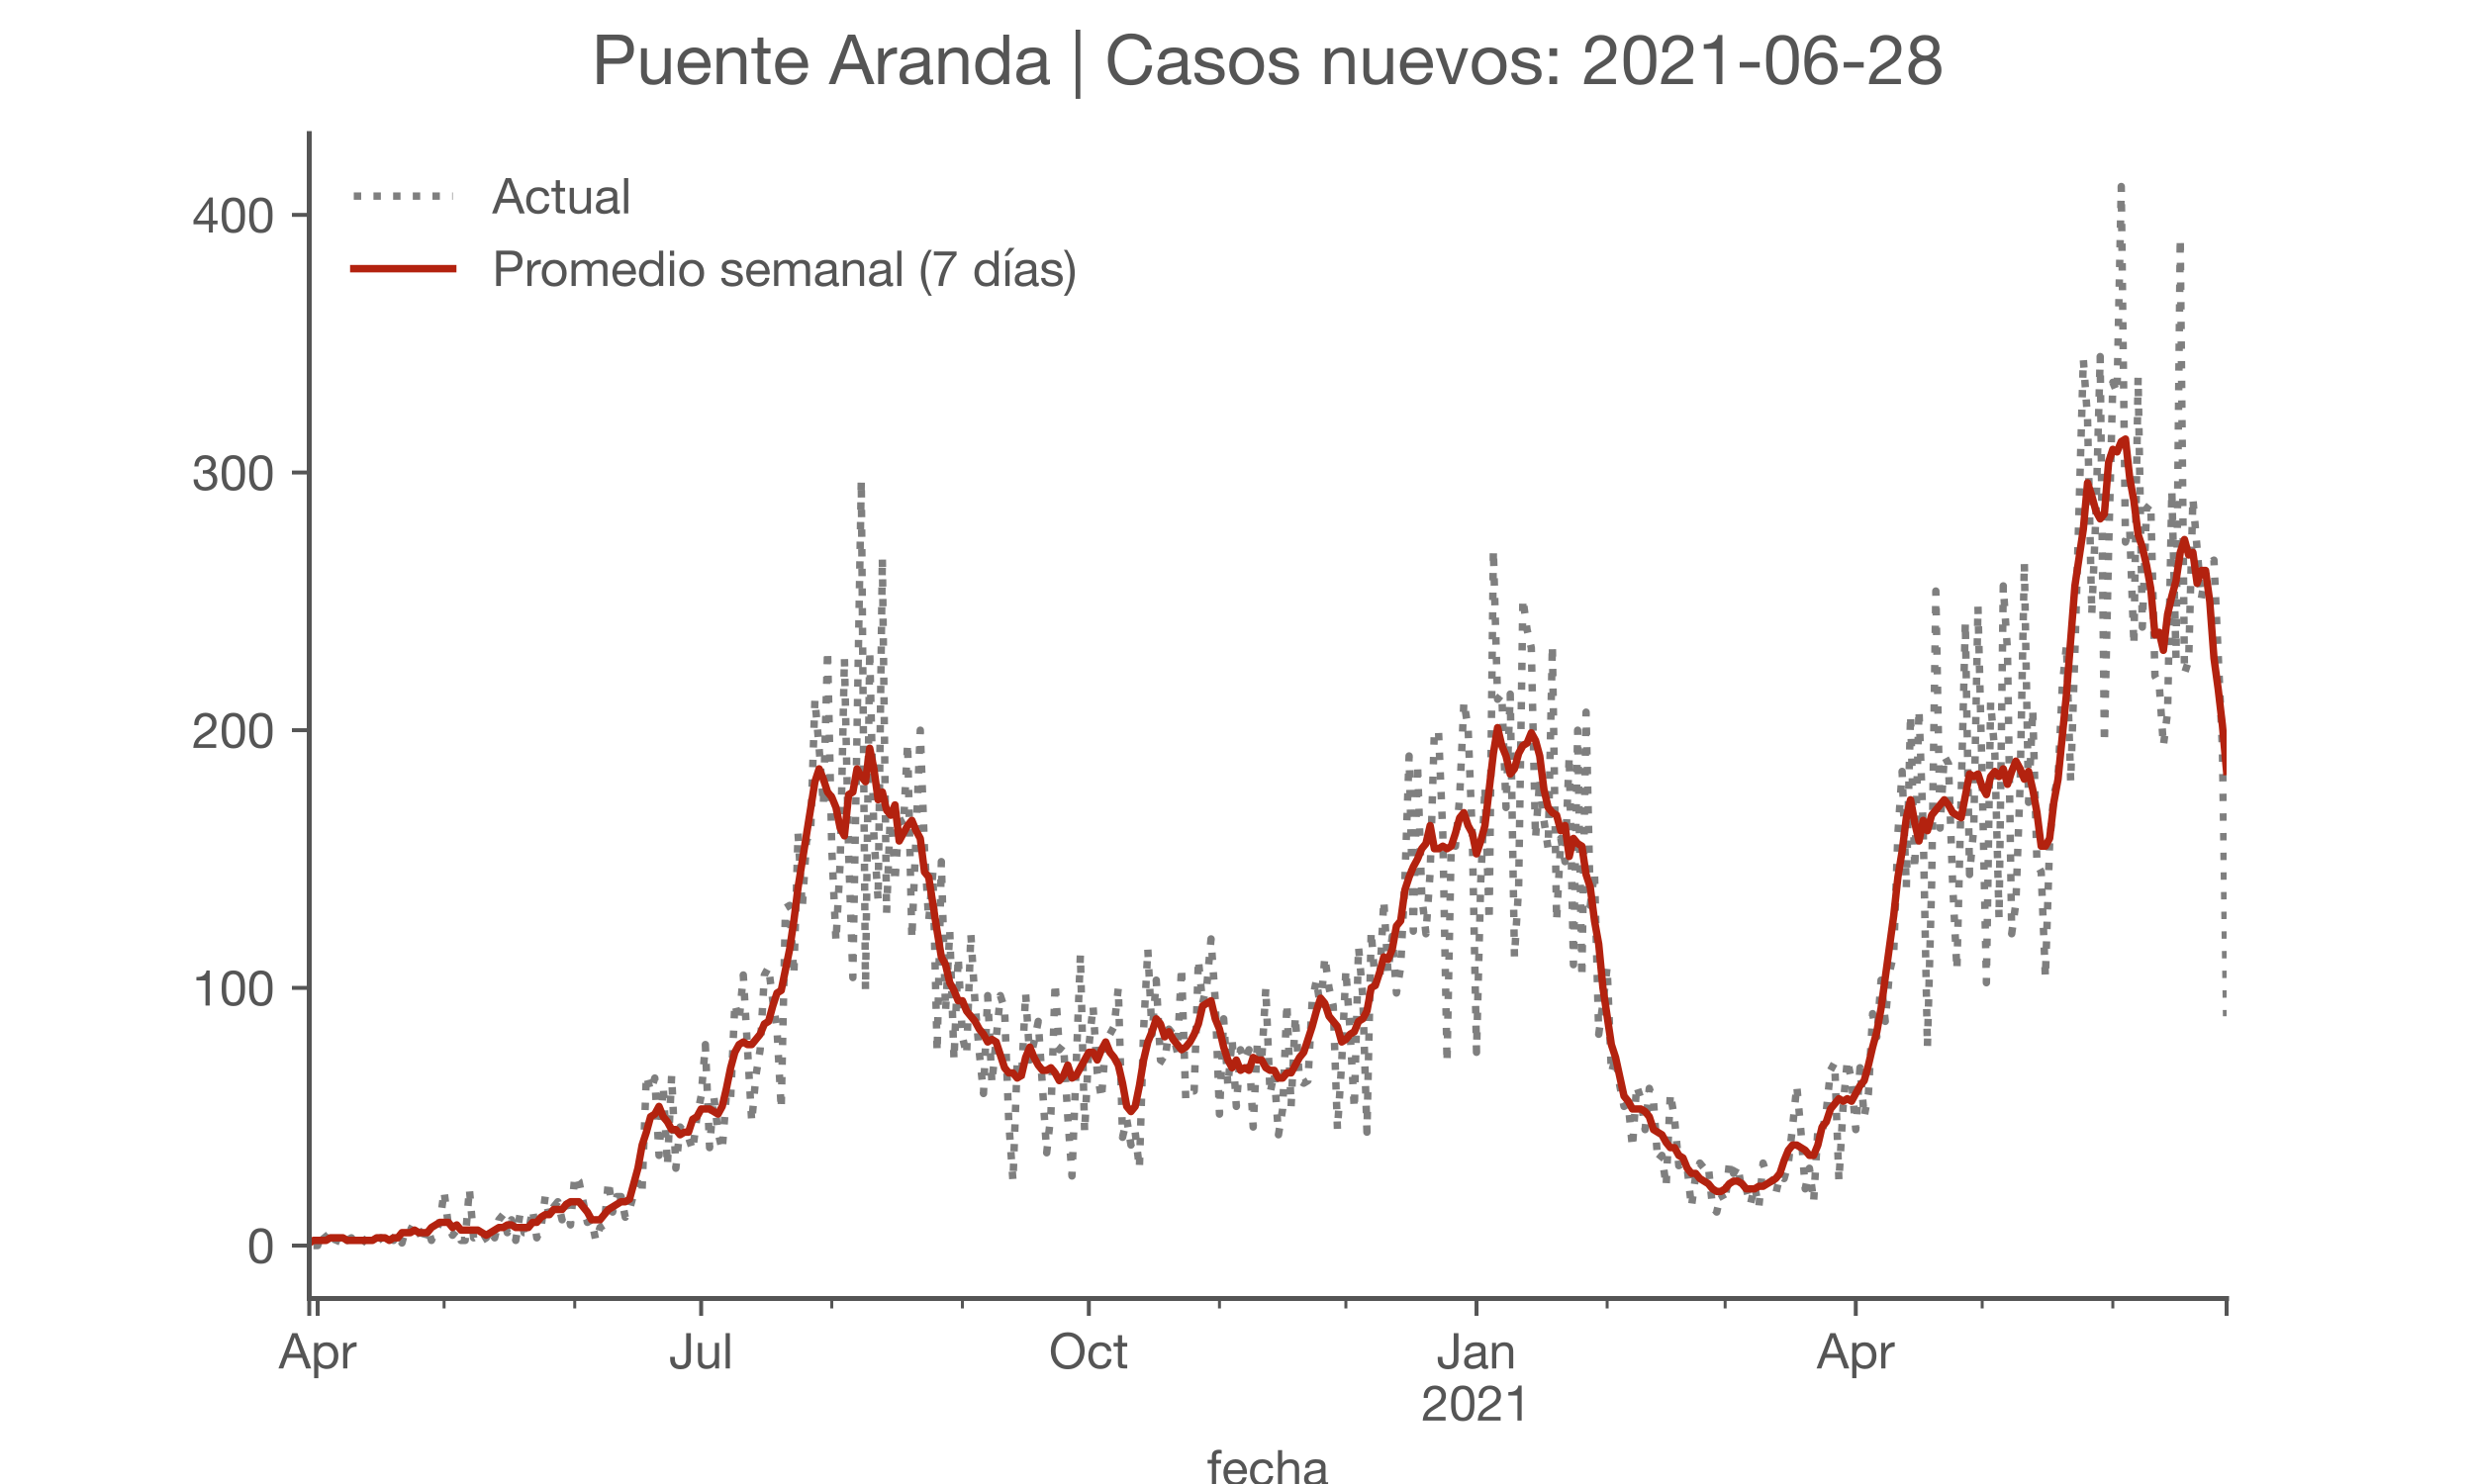 <?xml version="1.0" encoding="utf-8" standalone="no"?>
<!DOCTYPE svg PUBLIC "-//W3C//DTD SVG 1.1//EN"
  "http://www.w3.org/Graphics/SVG/1.1/DTD/svg11.dtd">
<!-- Created with matplotlib (https://matplotlib.org/) -->
<svg height="300pt" version="1.1" viewBox="0 0 500 300" width="500pt" xmlns="http://www.w3.org/2000/svg" xmlns:xlink="http://www.w3.org/1999/xlink">
 <defs>
  <style type="text/css">*{stroke-linecap:butt;stroke-linejoin:round;}</style>
 </defs>
 <g id="figure_1">
  <g id="patch_1">
   <path d="M 0 300 
L 500 300 
L 500 0 
L 0 0 
z
" style="fill:#ffffff;"/>
  </g>
  <g id="axes_1">
   <g id="patch_2">
    <path d="M 62.5 262.5 
L 450 262.5 
L 450 27 
L 62.5 27 
z
" style="fill:#ffffff;"/>
   </g>
   <g id="matplotlib.axis_1">
    <g id="xtick_1">
     <g id="line2d_1">
      <defs>
       <path d="M 0 0 
L 0 3.5 
" id="m67243f808d" style="stroke:#555555;stroke-width:0.8;"/>
      </defs>
      <g>
       <use style="fill:#555555;stroke:#555555;stroke-width:0.8;" x="62.5" xlink:href="#m67243f808d" y="262.5"/>
      </g>
     </g>
    </g>
    <g id="xtick_2">
     <g id="line2d_2">
      <g>
       <use style="fill:#555555;stroke:#555555;stroke-width:0.8;" x="64.203" xlink:href="#m67243f808d" y="262.5"/>
      </g>
     </g>
     <g id="text_1">
      <!-- Apr -->
      <g style="fill:#555555;" transform="translate(56.334 276.641)scale(0.1 -0.1)">
       <defs>
        <path d="M 20.094 29.5 
L 32.203 62.797 
L 32.406 62.797 
L 44.297 29.5 
z
M 27.203 71.406 
L -0.594 0 
L 9.094 0 
L 17.094 21.5 
L 47.297 21.5 
L 55.094 0 
L 65.594 0 
L 37.703 71.406 
z
" id="HelveticaNeue-65"/>
        <path d="M 6.703 51.703 
L 6.703 -19.703 
L 15.203 -19.703 
L 15.203 6.906 
L 15.406 6.906 
Q 16.797 4.594 18.844 3.047 
Q 20.906 1.5 23.203 0.594 
Q 25.5 -0.297 27.844 -0.688 
Q 30.203 -1.094 32.094 -1.094 
Q 38 -1.094 42.453 1 
Q 46.906 3.094 49.844 6.75 
Q 52.797 10.406 54.25 15.297 
Q 55.703 20.203 55.703 25.703 
Q 55.703 31.203 54.203 36.094 
Q 52.703 41 49.75 44.75 
Q 46.797 48.5 42.344 50.703 
Q 37.906 52.906 31.906 52.906 
Q 26.5 52.906 22 50.953 
Q 17.5 49 15.406 44.703 
L 15.203 44.703 
L 15.203 51.703 
z
M 46.703 26.297 
Q 46.703 22.5 45.891 18.891 
Q 45.094 15.297 43.297 12.5 
Q 41.5 9.703 38.547 8 
Q 35.594 6.297 31.203 6.297 
Q 26.797 6.297 23.688 7.938 
Q 20.594 9.594 18.641 12.297 
Q 16.703 15 15.797 18.547 
Q 14.906 22.094 14.906 25.906 
Q 14.906 29.5 15.75 33 
Q 16.594 36.5 18.5 39.25 
Q 20.406 42 23.406 43.703 
Q 26.406 45.406 30.703 45.406 
Q 34.797 45.406 37.844 43.797 
Q 40.906 42.203 42.844 39.5 
Q 44.797 36.797 45.75 33.344 
Q 46.703 29.906 46.703 26.297 
z
" id="HelveticaNeue-112"/>
        <path d="M 6.094 51.703 
L 6.094 0 
L 14.594 0 
L 14.594 23 
Q 14.594 28 15.594 31.844 
Q 16.594 35.703 18.797 38.391 
Q 21 41.094 24.594 42.5 
Q 28.203 43.906 33.297 43.906 
L 33.297 52.906 
Q 26.406 53.094 21.906 50.094 
Q 17.406 47.094 14.297 40.797 
L 14.094 40.797 
L 14.094 51.703 
z
" id="HelveticaNeue-114"/>
       </defs>
       <use xlink:href="#HelveticaNeue-65"/>
       <use x="64.8" xlink:href="#HelveticaNeue-112"/>
       <use x="124.1" xlink:href="#HelveticaNeue-114"/>
      </g>
     </g>
    </g>
    <g id="xtick_3">
     <g id="line2d_3">
      <g>
       <use style="fill:#555555;stroke:#555555;stroke-width:0.8;" x="141.703" xlink:href="#m67243f808d" y="262.5"/>
      </g>
     </g>
     <g id="text_2">
      <!-- Jul -->
      <g style="fill:#555555;" transform="translate(135.218 276.641)scale(0.1 -0.1)">
       <defs>
        <path d="M 44.094 17.797 
L 44.094 71.406 
L 34.594 71.406 
L 34.594 19.203 
Q 34.594 13.297 32.141 9.797 
Q 29.703 6.297 23.203 6.297 
Q 19.703 6.297 17.453 7.344 
Q 15.203 8.406 13.953 10.297 
Q 12.703 12.203 12.203 14.797 
Q 11.703 17.406 11.703 20.5 
L 11.703 23.5 
L 2.203 23.5 
L 2.203 19.094 
Q 2.203 8.906 7.594 3.656 
Q 13 -1.594 23 -1.594 
Q 29 -1.594 33.047 0.047 
Q 37.094 1.703 39.547 4.453 
Q 42 7.203 43.047 10.703 
Q 44.094 14.203 44.094 17.797 
z
" id="HelveticaNeue-74"/>
        <path d="M 49.203 0 
L 49.203 51.703 
L 40.703 51.703 
L 40.703 22.5 
Q 40.703 19 39.75 16.047 
Q 38.797 13.094 36.891 10.891 
Q 35 8.703 32.141 7.5 
Q 29.297 6.297 25.406 6.297 
Q 20.5 6.297 17.703 9.094 
Q 14.906 11.906 14.906 16.703 
L 14.906 51.703 
L 6.406 51.703 
L 6.406 17.703 
Q 6.406 13.5 7.25 10.047 
Q 8.094 6.594 10.188 4.094 
Q 12.297 1.594 15.688 0.25 
Q 19.094 -1.094 24.203 -1.094 
Q 29.906 -1.094 34.094 1.156 
Q 38.297 3.406 41 8.203 
L 41.203 8.203 
L 41.203 0 
z
" id="HelveticaNeue-117"/>
        <path d="M 6.906 71.406 
L 6.906 0 
L 15.406 0 
L 15.406 71.406 
z
" id="HelveticaNeue-108"/>
       </defs>
       <use xlink:href="#HelveticaNeue-74"/>
       <use x="51.9" xlink:href="#HelveticaNeue-117"/>
       <use x="107.5" xlink:href="#HelveticaNeue-108"/>
      </g>
     </g>
    </g>
    <g id="xtick_4">
     <g id="line2d_4">
      <g>
       <use style="fill:#555555;stroke:#555555;stroke-width:0.8;" x="220.055" xlink:href="#m67243f808d" y="262.5"/>
      </g>
     </g>
     <g id="text_3">
      <!-- Oct -->
      <g style="fill:#555555;" transform="translate(211.995 276.641)scale(0.1 -0.1)">
       <defs>
        <path d="M 13.297 35.703 
Q 13.297 41.094 14.688 46.344 
Q 16.094 51.594 19.094 55.797 
Q 22.094 60 26.797 62.547 
Q 31.5 65.094 38 65.094 
Q 44.5 65.094 49.203 62.547 
Q 53.906 60 56.906 55.797 
Q 59.906 51.594 61.297 46.344 
Q 62.703 41.094 62.703 35.703 
Q 62.703 30.297 61.297 25.047 
Q 59.906 19.797 56.906 15.594 
Q 53.906 11.406 49.203 8.844 
Q 44.5 6.297 38 6.297 
Q 31.5 6.297 26.797 8.844 
Q 22.094 11.406 19.094 15.594 
Q 16.094 19.797 14.688 25.047 
Q 13.297 30.297 13.297 35.703 
z
M 3.797 35.703 
Q 3.797 28.406 5.938 21.656 
Q 8.094 14.906 12.391 9.703 
Q 16.703 4.5 23.094 1.453 
Q 29.5 -1.594 38 -1.594 
Q 46.5 -1.594 52.891 1.453 
Q 59.297 4.5 63.594 9.703 
Q 67.906 14.906 70.047 21.656 
Q 72.203 28.406 72.203 35.703 
Q 72.203 43 70.047 49.75 
Q 67.906 56.5 63.594 61.703 
Q 59.297 66.906 52.891 70 
Q 46.5 73.094 38 73.094 
Q 29.5 73.094 23.094 70 
Q 16.703 66.906 12.391 61.703 
Q 8.094 56.5 5.938 49.75 
Q 3.797 43 3.797 35.703 
z
" id="HelveticaNeue-79"/>
        <path d="M 41.5 35.094 
L 50.297 35.094 
Q 49.797 39.703 47.891 43.047 
Q 46 46.406 43.047 48.594 
Q 40.094 50.797 36.25 51.844 
Q 32.406 52.906 28 52.906 
Q 21.906 52.906 17.297 50.75 
Q 12.703 48.594 9.641 44.844 
Q 6.594 41.094 5.094 36.047 
Q 3.594 31 3.594 25.203 
Q 3.594 19.406 5.141 14.547 
Q 6.703 9.703 9.75 6.203 
Q 12.797 2.703 17.344 0.797 
Q 21.906 -1.094 27.797 -1.094 
Q 37.703 -1.094 43.453 4.094 
Q 49.203 9.297 50.594 18.906 
L 41.906 18.906 
Q 41.094 12.906 37.547 9.594 
Q 34 6.297 27.703 6.297 
Q 23.703 6.297 20.797 7.891 
Q 17.906 9.5 16.094 12.141 
Q 14.297 14.797 13.438 18.188 
Q 12.594 21.594 12.594 25.203 
Q 12.594 29.094 13.391 32.75 
Q 14.203 36.406 16.047 39.203 
Q 17.906 42 21 43.703 
Q 24.094 45.406 28.703 45.406 
Q 34.094 45.406 37.297 42.703 
Q 40.5 40 41.5 35.094 
z
" id="HelveticaNeue-99"/>
        <path d="M 18.203 51.703 
L 18.203 67.203 
L 9.703 67.203 
L 9.703 51.703 
L 0.906 51.703 
L 0.906 44.203 
L 9.703 44.203 
L 9.703 11.297 
Q 9.703 7.703 10.391 5.5 
Q 11.094 3.297 12.547 2.094 
Q 14 0.906 16.344 0.453 
Q 18.703 0 22 0 
L 28.5 0 
L 28.5 7.5 
L 24.594 7.5 
Q 22.594 7.5 21.344 7.641 
Q 20.094 7.797 19.391 8.297 
Q 18.703 8.797 18.453 9.688 
Q 18.203 10.594 18.203 12.094 
L 18.203 44.203 
L 28.5 44.203 
L 28.5 51.703 
z
" id="HelveticaNeue-116"/>
       </defs>
       <use xlink:href="#HelveticaNeue-79"/>
       <use x="76" xlink:href="#HelveticaNeue-99"/>
       <use x="129.7" xlink:href="#HelveticaNeue-116"/>
      </g>
     </g>
    </g>
    <g id="xtick_5">
     <g id="line2d_5">
      <g>
       <use style="fill:#555555;stroke:#555555;stroke-width:0.8;" x="298.407" xlink:href="#m67243f808d" y="262.5"/>
      </g>
     </g>
     <g id="text_4">
      <!-- Jan -->
      <g style="fill:#555555;" transform="translate(290.346 276.641)scale(0.1 -0.1)">
       <defs>
        <path d="M 52.203 0.203 
Q 50 -1.094 46.094 -1.094 
Q 42.797 -1.094 40.844 0.75 
Q 38.906 2.594 38.906 6.797 
Q 35.406 2.594 30.75 0.75 
Q 26.094 -1.094 20.703 -1.094 
Q 17.203 -1.094 14.047 -0.297 
Q 10.906 0.5 8.594 2.203 
Q 6.297 3.906 4.938 6.656 
Q 3.594 9.406 3.594 13.297 
Q 3.594 17.703 5.094 20.5 
Q 6.594 23.297 9.047 25.047 
Q 11.5 26.797 14.641 27.688 
Q 17.797 28.594 21.094 29.203 
Q 24.594 29.906 27.75 30.25 
Q 30.906 30.594 33.297 31.25 
Q 35.703 31.906 37.094 33.156 
Q 38.5 34.406 38.5 36.797 
Q 38.5 39.594 37.453 41.297 
Q 36.406 43 34.75 43.891 
Q 33.094 44.797 31.047 45.094 
Q 29 45.406 27 45.406 
Q 21.594 45.406 18 43.344 
Q 14.406 41.297 14.094 35.594 
L 5.594 35.594 
Q 5.797 40.406 7.594 43.703 
Q 9.406 47 12.406 49.047 
Q 15.406 51.094 19.25 52 
Q 23.094 52.906 27.5 52.906 
Q 31 52.906 34.453 52.406 
Q 37.906 51.906 40.703 50.344 
Q 43.5 48.797 45.203 46 
Q 46.906 43.203 46.906 38.703 
L 46.906 12.094 
Q 46.906 9.094 47.25 7.688 
Q 47.594 6.297 49.594 6.297 
Q 50.703 6.297 52.203 6.797 
z
M 38.406 26.703 
Q 36.797 25.5 34.188 24.953 
Q 31.594 24.406 28.75 24.047 
Q 25.906 23.703 23 23.25 
Q 20.094 22.797 17.797 21.797 
Q 15.5 20.797 14.047 18.938 
Q 12.594 17.094 12.594 13.906 
Q 12.594 11.797 13.438 10.344 
Q 14.297 8.906 15.641 8 
Q 17 7.094 18.797 6.688 
Q 20.594 6.297 22.594 6.297 
Q 26.797 6.297 29.797 7.438 
Q 32.797 8.594 34.688 10.344 
Q 36.594 12.094 37.5 14.141 
Q 38.406 16.203 38.406 18 
z
" id="HelveticaNeue-97"/>
        <path d="M 6.406 51.703 
L 6.406 0 
L 14.906 0 
L 14.906 29.203 
Q 14.906 32.703 15.844 35.641 
Q 16.797 38.594 18.688 40.797 
Q 20.594 43 23.438 44.203 
Q 26.297 45.406 30.203 45.406 
Q 35.094 45.406 37.891 42.594 
Q 40.703 39.797 40.703 35 
L 40.703 0 
L 49.203 0 
L 49.203 34 
Q 49.203 38.203 48.344 41.641 
Q 47.5 45.094 45.391 47.594 
Q 43.297 50.094 39.891 51.5 
Q 36.5 52.906 31.406 52.906 
Q 19.906 52.906 14.594 43.5 
L 14.406 43.5 
L 14.406 51.703 
z
" id="HelveticaNeue-110"/>
       </defs>
       <use xlink:href="#HelveticaNeue-74"/>
       <use x="51.9" xlink:href="#HelveticaNeue-97"/>
       <use x="105.6" xlink:href="#HelveticaNeue-110"/>
      </g>
      <!-- 2021 -->
      <g style="fill:#555555;" transform="translate(287.288 287.18)scale(0.1 -0.1)">
       <defs>
        <path d="M 4.406 45.797 
L 12.906 45.797 
Q 12.797 49 13.547 52.141 
Q 14.297 55.297 16 57.797 
Q 17.703 60.297 20.344 61.844 
Q 23 63.406 26.703 63.406 
Q 29.5 63.406 32 62.5 
Q 34.5 61.594 36.344 59.891 
Q 38.203 58.203 39.297 55.844 
Q 40.406 53.5 40.406 50.594 
Q 40.406 46.906 39.25 44.094 
Q 38.094 41.297 35.844 38.891 
Q 33.594 36.5 30.188 34.141 
Q 26.797 31.797 22.297 29 
Q 18.594 26.797 15.188 24.297 
Q 11.797 21.797 9.094 18.5 
Q 6.406 15.203 4.656 10.75 
Q 2.906 6.297 2.406 0 
L 48.703 0 
L 48.703 7.5 
L 12.297 7.5 
Q 12.906 10.797 14.844 13.344 
Q 16.797 15.906 19.547 18.094 
Q 22.297 20.297 25.594 22.25 
Q 28.906 24.203 32.203 26.203 
Q 35.5 28.297 38.594 30.594 
Q 41.703 32.906 44.094 35.75 
Q 46.5 38.594 47.953 42.188 
Q 49.406 45.797 49.406 50.5 
Q 49.406 55.5 47.656 59.297 
Q 45.906 63.094 42.906 65.641 
Q 39.906 68.203 35.844 69.547 
Q 31.797 70.906 27.203 70.906 
Q 21.594 70.906 17.188 69 
Q 12.797 67.094 9.844 63.75 
Q 6.906 60.406 5.5 55.797 
Q 4.094 51.203 4.406 45.797 
z
" id="HelveticaNeue-50"/>
        <path d="M 13.203 34.906 
Q 13.203 37.5 13.25 40.641 
Q 13.297 43.797 13.75 46.938 
Q 14.203 50.094 15.047 53.094 
Q 15.906 56.094 17.547 58.344 
Q 19.203 60.594 21.703 62 
Q 24.203 63.406 27.797 63.406 
Q 31.406 63.406 33.906 62 
Q 36.406 60.594 38.047 58.344 
Q 39.703 56.094 40.547 53.094 
Q 41.406 50.094 41.844 46.938 
Q 42.297 43.797 42.344 40.641 
Q 42.406 37.5 42.406 34.906 
Q 42.406 30.906 42.156 25.953 
Q 41.906 21 40.547 16.641 
Q 39.203 12.297 36.203 9.297 
Q 33.203 6.297 27.797 6.297 
Q 22.406 6.297 19.406 9.297 
Q 16.406 12.297 15.047 16.641 
Q 13.703 21 13.453 25.953 
Q 13.203 30.906 13.203 34.906 
z
M 4.203 34.797 
Q 4.203 30.906 4.391 26.703 
Q 4.594 22.5 5.391 18.5 
Q 6.203 14.5 7.703 10.953 
Q 9.203 7.406 11.797 4.703 
Q 14.406 2 18.344 0.453 
Q 22.297 -1.094 27.797 -1.094 
Q 33.406 -1.094 37.297 0.453 
Q 41.203 2 43.797 4.703 
Q 46.406 7.406 47.906 10.953 
Q 49.406 14.5 50.203 18.5 
Q 51 22.5 51.203 26.703 
Q 51.406 30.906 51.406 34.797 
Q 51.406 38.703 51.203 42.891 
Q 51 47.094 50.203 51.094 
Q 49.406 55.094 47.906 58.688 
Q 46.406 62.297 43.797 65 
Q 41.203 67.703 37.25 69.297 
Q 33.297 70.906 27.797 70.906 
Q 22.297 70.906 18.344 69.297 
Q 14.406 67.703 11.797 65 
Q 9.203 62.297 7.703 58.688 
Q 6.203 55.094 5.391 51.094 
Q 4.594 47.094 4.391 42.891 
Q 4.203 38.703 4.203 34.797 
z
" id="HelveticaNeue-48"/>
        <path d="M 35.594 0 
L 35.594 70.906 
L 29.094 70.906 
Q 28.406 66.906 26.5 64.297 
Q 24.594 61.703 21.844 60.203 
Q 19.094 58.703 15.688 58.141 
Q 12.297 57.594 8.703 57.594 
L 8.703 50.797 
L 27.094 50.797 
L 27.094 0 
z
" id="HelveticaNeue-49"/>
       </defs>
       <use xlink:href="#HelveticaNeue-50"/>
       <use x="55.6" xlink:href="#HelveticaNeue-48"/>
       <use x="111.2" xlink:href="#HelveticaNeue-50"/>
       <use x="166.8" xlink:href="#HelveticaNeue-49"/>
      </g>
     </g>
    </g>
    <g id="xtick_6">
     <g id="line2d_6">
      <g>
       <use style="fill:#555555;stroke:#555555;stroke-width:0.8;" x="375.055" xlink:href="#m67243f808d" y="262.5"/>
      </g>
     </g>
     <g id="text_5">
      <!-- Apr -->
      <g style="fill:#555555;" transform="translate(367.185 276.641)scale(0.1 -0.1)">
       <use xlink:href="#HelveticaNeue-65"/>
       <use x="64.8" xlink:href="#HelveticaNeue-112"/>
       <use x="124.1" xlink:href="#HelveticaNeue-114"/>
      </g>
     </g>
    </g>
    <g id="xtick_7">
     <g id="line2d_7">
      <g>
       <use style="fill:#555555;stroke:#555555;stroke-width:0.8;" x="450" xlink:href="#m67243f808d" y="262.5"/>
      </g>
     </g>
    </g>
    <g id="xtick_8">
     <g id="line2d_8">
      <defs>
       <path d="M 0 0 
L 0 2 
" id="m80e7ebd20d" style="stroke:#555555;stroke-width:0.6;"/>
      </defs>
      <g>
       <use style="fill:#555555;stroke:#555555;stroke-width:0.6;" x="89.753" xlink:href="#m80e7ebd20d" y="262.5"/>
      </g>
     </g>
    </g>
    <g id="xtick_9">
     <g id="line2d_9">
      <g>
       <use style="fill:#555555;stroke:#555555;stroke-width:0.6;" x="116.154" xlink:href="#m80e7ebd20d" y="262.5"/>
      </g>
     </g>
    </g>
    <g id="xtick_10">
     <g id="line2d_10">
      <g>
       <use style="fill:#555555;stroke:#555555;stroke-width:0.6;" x="168.104" xlink:href="#m80e7ebd20d" y="262.5"/>
      </g>
     </g>
    </g>
    <g id="xtick_11">
     <g id="line2d_11">
      <g>
       <use style="fill:#555555;stroke:#555555;stroke-width:0.6;" x="194.505" xlink:href="#m80e7ebd20d" y="262.5"/>
      </g>
     </g>
    </g>
    <g id="xtick_12">
     <g id="line2d_12">
      <g>
       <use style="fill:#555555;stroke:#555555;stroke-width:0.6;" x="246.456" xlink:href="#m80e7ebd20d" y="262.5"/>
      </g>
     </g>
    </g>
    <g id="xtick_13">
     <g id="line2d_13">
      <g>
       <use style="fill:#555555;stroke:#555555;stroke-width:0.6;" x="272.005" xlink:href="#m80e7ebd20d" y="262.5"/>
      </g>
     </g>
    </g>
    <g id="xtick_14">
     <g id="line2d_14">
      <g>
       <use style="fill:#555555;stroke:#555555;stroke-width:0.6;" x="324.808" xlink:href="#m80e7ebd20d" y="262.5"/>
      </g>
     </g>
    </g>
    <g id="xtick_15">
     <g id="line2d_15">
      <g>
       <use style="fill:#555555;stroke:#555555;stroke-width:0.6;" x="348.654" xlink:href="#m80e7ebd20d" y="262.5"/>
      </g>
     </g>
    </g>
    <g id="xtick_16">
     <g id="line2d_16">
      <g>
       <use style="fill:#555555;stroke:#555555;stroke-width:0.6;" x="400.604" xlink:href="#m80e7ebd20d" y="262.5"/>
      </g>
     </g>
    </g>
    <g id="xtick_17">
     <g id="line2d_17">
      <g>
       <use style="fill:#555555;stroke:#555555;stroke-width:0.6;" x="427.005" xlink:href="#m80e7ebd20d" y="262.5"/>
      </g>
     </g>
    </g>
    <g id="text_6">
     <!-- fecha -->
     <g style="fill:#555555;" transform="translate(243.935 300.291)scale(0.1 -0.1)">
      <defs>
       <path d="M 9.906 44.203 
L 9.906 0 
L 18.406 0 
L 18.406 44.203 
L 28.406 44.203 
L 28.406 51.703 
L 18.406 51.703 
L 18.406 58.906 
Q 18.406 62.297 20.094 63.5 
Q 21.797 64.703 24.906 64.703 
Q 26 64.703 27.297 64.547 
Q 28.594 64.406 29.703 64 
L 29.703 71.406 
Q 28.5 71.797 26.953 72 
Q 25.406 72.203 24.203 72.203 
Q 17.203 72.203 13.547 68.953 
Q 9.906 65.703 9.906 59.406 
L 9.906 51.703 
L 1.203 51.703 
L 1.203 44.203 
z
" id="HelveticaNeue-102"/>
       <path d="M 42.297 30.797 
L 12.594 30.797 
Q 12.797 33.797 13.891 36.438 
Q 15 39.094 16.891 41.094 
Q 18.797 43.094 21.438 44.25 
Q 24.094 45.406 27.406 45.406 
Q 30.594 45.406 33.25 44.25 
Q 35.906 43.094 37.844 41.141 
Q 39.797 39.203 40.938 36.5 
Q 42.094 33.797 42.297 30.797 
z
M 50.5 16.406 
L 42.094 16.406 
Q 41 11.297 37.547 8.797 
Q 34.094 6.297 28.703 6.297 
Q 24.5 6.297 21.391 7.688 
Q 18.297 9.094 16.297 11.438 
Q 14.297 13.797 13.391 16.844 
Q 12.5 19.906 12.594 23.297 
L 51.297 23.297 
Q 51.5 28 50.453 33.203 
Q 49.406 38.406 46.656 42.797 
Q 43.906 47.203 39.344 50.047 
Q 34.797 52.906 27.906 52.906 
Q 22.594 52.906 18.141 50.906 
Q 13.703 48.906 10.453 45.297 
Q 7.203 41.703 5.391 36.797 
Q 3.594 31.906 3.594 26 
Q 3.797 20.094 5.344 15.094 
Q 6.906 10.094 10 6.5 
Q 13.094 2.906 17.641 0.906 
Q 22.203 -1.094 28.406 -1.094 
Q 37.203 -1.094 43 3.297 
Q 48.797 7.703 50.5 16.406 
z
" id="HelveticaNeue-101"/>
       <path d="M 6.406 71.406 
L 6.406 0 
L 14.906 0 
L 14.906 29.203 
Q 14.906 32.703 15.844 35.641 
Q 16.797 38.594 18.688 40.797 
Q 20.594 43 23.438 44.203 
Q 26.297 45.406 30.203 45.406 
Q 35.094 45.406 37.891 42.594 
Q 40.703 39.797 40.703 35 
L 40.703 0 
L 49.203 0 
L 49.203 34 
Q 49.203 38.203 48.344 41.641 
Q 47.5 45.094 45.391 47.594 
Q 43.297 50.094 39.891 51.5 
Q 36.5 52.906 31.406 52.906 
Q 29.094 52.906 26.641 52.406 
Q 24.203 51.906 21.953 50.844 
Q 19.703 49.797 17.891 48.141 
Q 16.094 46.5 15.094 44.094 
L 14.906 44.094 
L 14.906 71.406 
z
" id="HelveticaNeue-104"/>
      </defs>
      <use xlink:href="#HelveticaNeue-102"/>
      <use x="29.6" xlink:href="#HelveticaNeue-101"/>
      <use x="83.3" xlink:href="#HelveticaNeue-99"/>
      <use x="137" xlink:href="#HelveticaNeue-104"/>
      <use x="192.6" xlink:href="#HelveticaNeue-97"/>
     </g>
    </g>
   </g>
   <g id="matplotlib.axis_2">
    <g id="ytick_1">
     <g id="line2d_18">
      <defs>
       <path d="M 0 0 
L -3.5 0 
" id="md2f23a0afc" style="stroke:#555555;stroke-width:0.8;"/>
      </defs>
      <g>
       <use style="fill:#555555;stroke:#555555;stroke-width:0.8;" x="62.5" xlink:href="#md2f23a0afc" y="251.795"/>
      </g>
     </g>
     <g id="text_7">
      <!-- 0 -->
      <g style="fill:#555555;" transform="translate(49.941 255.366)scale(0.1 -0.1)">
       <use xlink:href="#HelveticaNeue-48"/>
      </g>
     </g>
    </g>
    <g id="ytick_2">
     <g id="line2d_19">
      <g>
       <use style="fill:#555555;stroke:#555555;stroke-width:0.8;" x="62.5" xlink:href="#md2f23a0afc" y="199.705"/>
      </g>
     </g>
     <g id="text_8">
      <!-- 100 -->
      <g style="fill:#555555;" transform="translate(38.822 203.276)scale(0.1 -0.1)">
       <use xlink:href="#HelveticaNeue-49"/>
       <use x="55.6" xlink:href="#HelveticaNeue-48"/>
       <use x="111.2" xlink:href="#HelveticaNeue-48"/>
      </g>
     </g>
    </g>
    <g id="ytick_3">
     <g id="line2d_20">
      <g>
       <use style="fill:#555555;stroke:#555555;stroke-width:0.8;" x="62.5" xlink:href="#md2f23a0afc" y="147.615"/>
      </g>
     </g>
     <g id="text_9">
      <!-- 200 -->
      <g style="fill:#555555;" transform="translate(38.822 151.185)scale(0.1 -0.1)">
       <use xlink:href="#HelveticaNeue-50"/>
       <use x="55.6" xlink:href="#HelveticaNeue-48"/>
       <use x="111.2" xlink:href="#HelveticaNeue-48"/>
      </g>
     </g>
    </g>
    <g id="ytick_4">
     <g id="line2d_21">
      <g>
       <use style="fill:#555555;stroke:#555555;stroke-width:0.8;" x="62.5" xlink:href="#md2f23a0afc" y="95.525"/>
      </g>
     </g>
     <g id="text_10">
      <!-- 300 -->
      <g style="fill:#555555;" transform="translate(38.822 99.095)scale(0.1 -0.1)">
       <defs>
        <path d="M 21.797 40.5 
L 21.797 33.297 
Q 24.203 33.594 26.906 33.594 
Q 30.094 33.594 32.844 32.75 
Q 35.594 31.906 37.594 30.156 
Q 39.594 28.406 40.797 25.844 
Q 42 23.297 42 20 
Q 42 16.797 40.75 14.25 
Q 39.5 11.703 37.391 9.953 
Q 35.297 8.203 32.5 7.25 
Q 29.703 6.297 26.594 6.297 
Q 19.297 6.297 15.5 10.641 
Q 11.703 15 11.5 21.906 
L 3 21.906 
Q 2.906 16.406 4.547 12.094 
Q 6.203 7.797 9.297 4.844 
Q 12.406 1.906 16.797 0.406 
Q 21.203 -1.094 26.594 -1.094 
Q 31.594 -1.094 36.047 0.25 
Q 40.5 1.594 43.797 4.297 
Q 47.094 7 49.047 11.047 
Q 51 15.094 51 20.406 
Q 51 26.797 47.844 31.5 
Q 44.703 36.203 38.203 37.594 
L 38.203 37.797 
Q 42.406 39.703 45.203 43.391 
Q 48 47.094 48 51.906 
Q 48 56.797 46.344 60.391 
Q 44.703 64 41.797 66.297 
Q 38.906 68.594 34.953 69.75 
Q 31 70.906 26.406 70.906 
Q 21.094 70.906 17.047 69.203 
Q 13 67.5 10.297 64.5 
Q 7.594 61.5 6.141 57.297 
Q 4.703 53.094 4.5 48 
L 13 48 
Q 13 51.094 13.797 53.891 
Q 14.594 56.703 16.25 58.797 
Q 17.906 60.906 20.453 62.156 
Q 23 63.406 26.406 63.406 
Q 31.797 63.406 35.391 60.547 
Q 39 57.703 39 52 
Q 39 49.203 37.891 47 
Q 36.797 44.797 34.938 43.344 
Q 33.094 41.906 30.641 41.156 
Q 28.203 40.406 25.5 40.406 
L 23.703 40.406 
Q 23.203 40.406 22.703 40.406 
Q 22.297 40.406 21.797 40.5 
z
" id="HelveticaNeue-51"/>
       </defs>
       <use xlink:href="#HelveticaNeue-51"/>
       <use x="55.6" xlink:href="#HelveticaNeue-48"/>
       <use x="111.2" xlink:href="#HelveticaNeue-48"/>
      </g>
     </g>
    </g>
    <g id="ytick_5">
     <g id="line2d_22">
      <g>
       <use style="fill:#555555;stroke:#555555;stroke-width:0.8;" x="62.5" xlink:href="#md2f23a0afc" y="43.434"/>
      </g>
     </g>
     <g id="text_11">
      <!-- 400 -->
      <g style="fill:#555555;" transform="translate(38.822 47.005)scale(0.1 -0.1)">
       <defs>
        <path d="M 33.906 24.094 
L 10.094 24.094 
L 33.703 58.797 
L 33.906 58.797 
z
M 41.906 24.094 
L 41.906 70.906 
L 35.094 70.906 
L 2.797 24.797 
L 2.797 16.594 
L 33.906 16.594 
L 33.906 0 
L 41.906 0 
L 41.906 16.594 
L 51.5 16.594 
L 51.5 24.094 
z
" id="HelveticaNeue-52"/>
       </defs>
       <use xlink:href="#HelveticaNeue-52"/>
       <use x="55.6" xlink:href="#HelveticaNeue-48"/>
       <use x="111.2" xlink:href="#HelveticaNeue-48"/>
      </g>
     </g>
    </g>
   </g>
   <g id="line2d_23">
    <path clip-path="url(#p92be2b617c)" d="M 63.352 251.795 
L 64.203 251.795 
L 65.055 249.191 
L 65.907 250.233 
L 66.758 250.233 
L 67.61 251.795 
L 68.462 249.712 
L 69.313 249.712 
L 70.165 250.754 
L 71.016 250.233 
L 71.868 251.275 
L 72.72 251.795 
L 73.571 250.754 
L 74.423 250.233 
L 75.275 250.233 
L 76.126 250.754 
L 76.978 250.233 
L 77.83 251.275 
L 78.681 249.712 
L 79.533 250.754 
L 80.385 249.712 
L 81.236 251.275 
L 82.088 248.149 
L 82.94 248.67 
L 83.791 247.107 
L 84.643 248.67 
L 85.495 251.275 
L 86.346 248.149 
L 87.198 250.754 
L 88.049 248.67 
L 88.901 247.107 
L 89.753 240.857 
L 90.604 247.628 
L 91.456 249.712 
L 92.308 248.67 
L 93.159 250.754 
L 94.011 250.754 
L 94.863 240.336 
L 95.714 250.233 
L 96.566 249.712 
L 97.418 250.754 
L 98.269 250.233 
L 99.121 248.67 
L 99.973 250.233 
L 100.824 246.586 
L 101.676 245.545 
L 102.527 249.191 
L 103.379 246.586 
L 104.231 250.754 
L 105.082 245.545 
L 105.934 249.191 
L 106.786 249.191 
L 107.637 244.503 
L 108.489 250.233 
L 109.341 248.149 
L 110.192 241.898 
L 111.044 246.066 
L 111.896 243.982 
L 112.747 242.94 
L 113.599 246.586 
L 114.451 243.461 
L 115.302 247.628 
L 116.154 237.731 
L 117.005 238.773 
L 118.709 247.107 
L 119.56 246.586 
L 120.412 250.754 
L 121.264 248.149 
L 122.115 247.628 
L 122.967 238.773 
L 123.819 245.024 
L 124.67 241.898 
L 125.522 241.898 
L 126.374 246.066 
L 127.225 244.503 
L 128.929 238.252 
L 129.78 240.336 
L 130.632 217.416 
L 131.484 220.541 
L 132.335 217.937 
L 133.187 233.564 
L 134.038 219.5 
L 134.89 235.647 
L 135.742 217.416 
L 136.593 236.168 
L 137.445 227.834 
L 139.148 229.918 
L 140 232.522 
L 140.852 225.75 
L 141.703 221.583 
L 142.555 211.165 
L 143.407 232.001 
L 144.258 221.583 
L 145.11 228.876 
L 145.962 232.522 
L 146.813 221.062 
L 147.665 222.104 
L 148.516 202.831 
L 149.368 206.477 
L 150.22 197.101 
L 151.923 226.792 
L 152.775 217.416 
L 153.626 212.207 
L 154.478 197.101 
L 155.33 195.538 
L 156.181 202.31 
L 157.033 208.04 
L 157.885 224.188 
L 158.736 183.557 
L 159.588 183.036 
L 160.44 197.101 
L 161.291 168.451 
L 162.143 183.557 
L 162.995 170.014 
L 163.846 167.93 
L 164.698 141.364 
L 165.549 151.261 
L 166.401 162.721 
L 167.253 131.467 
L 168.104 171.576 
L 168.956 190.329 
L 169.808 174.181 
L 170.659 133.03 
L 171.511 172.618 
L 172.363 197.622 
L 174.066 97.087 
L 174.918 200.226 
L 175.769 131.467 
L 176.621 168.972 
L 177.473 181.995 
L 178.324 112.714 
L 179.176 184.599 
L 180.027 162.2 
L 180.879 178.348 
L 181.731 165.326 
L 182.582 166.888 
L 183.434 150.219 
L 184.286 189.808 
L 185.989 147.615 
L 186.841 171.576 
L 187.692 186.162 
L 188.544 176.265 
L 189.396 212.728 
L 190.247 174.181 
L 191.099 204.393 
L 191.951 188.245 
L 192.802 214.29 
L 193.654 193.454 
L 194.505 209.602 
L 195.357 213.249 
L 196.209 188.766 
L 197.06 202.831 
L 197.912 212.728 
L 198.764 221.062 
L 199.615 201.268 
L 200.467 218.979 
L 202.17 201.268 
L 203.022 203.872 
L 203.874 226.792 
L 204.725 238.773 
L 205.577 214.811 
L 206.429 218.458 
L 207.28 200.747 
L 208.132 214.29 
L 208.984 210.644 
L 209.835 206.477 
L 211.538 233.043 
L 212.39 225.229 
L 213.242 198.663 
L 214.093 212.207 
L 214.945 211.165 
L 215.797 225.75 
L 216.648 237.731 
L 218.352 192.933 
L 219.203 228.876 
L 220.055 211.686 
L 220.907 203.352 
L 221.758 216.895 
L 222.61 222.104 
L 223.462 210.644 
L 225.165 207.519 
L 226.016 199.705 
L 226.868 229.918 
L 227.72 226.271 
L 228.571 231.48 
L 229.423 228.876 
L 230.275 236.168 
L 231.126 208.04 
L 231.978 191.892 
L 232.83 209.081 
L 233.681 198.143 
L 234.533 214.29 
L 235.385 214.811 
L 236.236 208.04 
L 237.088 209.081 
L 237.94 212.728 
L 238.791 195.538 
L 239.643 222.104 
L 240.495 220.541 
L 241.346 220.541 
L 242.198 193.975 
L 243.049 202.831 
L 243.901 199.184 
L 244.753 189.808 
L 245.604 202.31 
L 246.456 225.229 
L 247.308 205.956 
L 248.159 219.5 
L 249.011 210.123 
L 249.863 223.667 
L 250.714 212.207 
L 251.566 214.29 
L 252.418 212.207 
L 253.269 227.834 
L 254.121 210.644 
L 254.973 214.811 
L 255.824 199.705 
L 256.676 221.062 
L 257.527 216.895 
L 258.379 229.397 
L 259.231 224.188 
L 260.082 202.831 
L 260.934 223.667 
L 261.786 205.435 
L 262.637 218.458 
L 263.489 218.979 
L 264.341 218.458 
L 265.192 202.31 
L 266.044 198.143 
L 266.896 203.872 
L 267.747 193.454 
L 268.599 199.705 
L 269.451 203.352 
L 270.302 228.355 
L 271.154 214.811 
L 272.005 196.059 
L 272.857 208.561 
L 273.709 224.188 
L 274.56 191.371 
L 275.412 201.268 
L 276.264 228.876 
L 277.115 188.245 
L 277.967 199.184 
L 278.819 198.663 
L 279.67 181.995 
L 280.522 196.58 
L 281.374 189.287 
L 282.225 200.747 
L 283.077 195.538 
L 283.929 177.827 
L 284.78 152.824 
L 285.632 188.245 
L 286.484 154.387 
L 287.335 180.953 
L 288.187 188.766 
L 289.038 176.265 
L 289.89 147.615 
L 290.742 148.136 
L 291.593 168.451 
L 292.445 214.811 
L 293.297 170.535 
L 294.148 171.056 
L 295 161.158 
L 295.852 141.885 
L 296.703 147.094 
L 297.555 168.972 
L 298.407 212.728 
L 299.258 178.348 
L 300.11 159.075 
L 300.962 186.162 
L 301.813 111.152 
L 302.665 141.364 
L 303.516 140.322 
L 304.368 163.242 
L 305.22 140.322 
L 306.071 193.454 
L 306.923 179.39 
L 307.775 121.049 
L 308.626 127.3 
L 309.478 130.946 
L 310.33 169.493 
L 311.181 157.512 
L 312.033 165.847 
L 312.885 171.576 
L 313.736 130.425 
L 314.588 186.162 
L 315.44 169.493 
L 316.291 174.181 
L 317.143 152.824 
L 317.995 195.017 
L 318.846 147.615 
L 319.698 197.622 
L 320.549 143.969 
L 321.401 183.036 
L 322.253 176.265 
L 323.104 209.081 
L 323.956 202.831 
L 324.808 195.538 
L 325.659 216.895 
L 326.511 213.77 
L 327.363 219.5 
L 328.214 223.667 
L 329.066 223.146 
L 329.918 232.001 
L 330.769 219.5 
L 331.621 222.104 
L 332.473 228.355 
L 333.324 220.02 
L 334.176 222.625 
L 335.027 234.606 
L 335.879 233.564 
L 336.731 239.815 
L 337.582 221.062 
L 338.434 226.271 
L 339.286 235.647 
L 340.137 235.127 
L 340.989 236.168 
L 341.841 243.982 
L 342.692 237.731 
L 343.544 235.127 
L 344.396 236.168 
L 345.247 235.647 
L 346.099 243.982 
L 346.951 245.024 
L 347.802 241.377 
L 348.654 242.94 
L 349.505 235.127 
L 350.357 237.21 
L 351.209 235.647 
L 352.06 240.857 
L 352.912 240.336 
L 353.764 243.461 
L 354.615 239.815 
L 355.467 243.982 
L 356.319 235.127 
L 357.17 237.731 
L 358.022 238.773 
L 358.874 241.377 
L 359.725 237.731 
L 360.577 238.252 
L 361.429 235.127 
L 362.28 227.834 
L 363.132 219.5 
L 363.984 228.876 
L 364.835 240.336 
L 365.687 236.168 
L 366.538 242.94 
L 367.39 228.355 
L 368.242 228.876 
L 369.093 224.709 
L 369.945 216.374 
L 370.797 214.811 
L 371.648 238.773 
L 372.5 223.667 
L 373.352 214.29 
L 374.203 218.458 
L 375.055 228.355 
L 375.907 215.853 
L 376.758 225.75 
L 377.61 221.062 
L 378.462 204.914 
L 379.313 209.602 
L 380.165 198.143 
L 381.016 206.477 
L 381.868 196.58 
L 382.72 192.933 
L 383.571 168.451 
L 384.423 155.949 
L 385.275 179.39 
L 386.126 144.49 
L 386.978 175.744 
L 387.83 143.448 
L 388.681 167.409 
L 389.533 211.686 
L 390.385 178.869 
L 391.236 119.486 
L 392.088 167.409 
L 392.94 152.824 
L 393.791 154.387 
L 394.643 178.869 
L 395.495 196.059 
L 397.198 125.737 
L 398.049 176.786 
L 398.901 167.409 
L 399.753 122.612 
L 400.604 157.512 
L 401.456 198.663 
L 402.308 141.885 
L 403.159 152.303 
L 404.011 185.641 
L 404.863 118.444 
L 405.714 131.467 
L 406.566 188.766 
L 407.418 182.515 
L 408.269 158.554 
L 409.121 113.756 
L 409.973 162.2 
L 410.824 143.448 
L 411.676 174.702 
L 412.527 176.265 
L 413.379 197.622 
L 414.231 170.535 
L 415.082 160.638 
L 415.934 157.512 
L 416.786 138.76 
L 417.637 130.425 
L 418.489 158.033 
L 419.341 131.988 
L 421.044 72.605 
L 421.896 84.586 
L 422.747 124.174 
L 423.599 103.859 
L 424.451 72.084 
L 425.302 150.219 
L 426.154 111.152 
L 427.005 77.293 
L 427.857 79.377 
L 428.709 37.705 
L 429.56 109.589 
L 430.412 106.985 
L 431.264 130.425 
L 432.115 76.251 
L 432.967 126.779 
L 433.819 102.817 
L 434.67 101.776 
L 435.522 136.676 
L 436.374 138.239 
L 437.225 150.74 
L 438.077 143.969 
L 438.929 99.171 
L 439.78 133.03 
L 440.632 48.123 
L 441.484 136.155 
L 442.335 133.551 
L 443.187 100.734 
L 444.89 121.049 
L 445.742 115.84 
L 446.593 113.756 
L 447.445 113.235 
L 449.148 151.261 
L 450 205.435 
L 450 205.435 
" style="fill:none;stroke:#000000;stroke-dasharray:1.5,2.475;stroke-dashoffset:0;stroke-opacity:0.5;stroke-width:1.5;"/>
   </g>
   <g id="line2d_24">
    <path clip-path="url(#p92be2b617c)" d="M 62.5 251.275 
L 63.352 250.754 
L 65.907 250.754 
L 66.758 250.233 
L 69.313 250.233 
L 70.165 250.754 
L 75.275 250.754 
L 76.126 250.233 
L 77.83 250.233 
L 78.681 250.754 
L 79.533 250.233 
L 80.385 250.233 
L 81.236 249.191 
L 82.94 249.191 
L 83.791 248.67 
L 84.643 249.191 
L 86.346 249.191 
L 87.198 248.149 
L 88.901 247.107 
L 90.604 247.107 
L 91.456 248.149 
L 92.308 247.628 
L 93.159 248.67 
L 96.566 248.67 
L 98.269 249.712 
L 100.824 248.149 
L 101.676 248.149 
L 102.527 247.628 
L 103.379 247.628 
L 104.231 248.149 
L 106.786 248.149 
L 107.637 247.107 
L 108.489 247.107 
L 109.341 246.066 
L 110.192 245.545 
L 111.044 245.545 
L 111.896 244.503 
L 113.599 244.503 
L 114.451 243.461 
L 115.302 242.94 
L 117.005 242.94 
L 118.709 245.024 
L 119.56 246.586 
L 121.264 246.586 
L 122.967 244.503 
L 125.522 242.94 
L 126.374 242.94 
L 127.225 242.419 
L 128.929 236.168 
L 129.78 231.48 
L 130.632 228.876 
L 131.484 225.75 
L 132.335 225.229 
L 133.187 223.667 
L 134.038 225.75 
L 134.89 226.792 
L 135.742 228.355 
L 136.593 228.355 
L 137.445 229.397 
L 138.297 228.876 
L 139.148 228.876 
L 140 226.271 
L 140.852 225.75 
L 141.703 224.188 
L 143.407 224.188 
L 145.11 225.229 
L 145.962 223.667 
L 146.813 220.02 
L 147.665 215.853 
L 148.516 212.728 
L 149.368 211.165 
L 150.22 210.644 
L 151.071 211.165 
L 151.923 211.165 
L 153.626 209.081 
L 154.478 206.998 
L 155.33 206.477 
L 156.181 203.352 
L 157.033 200.747 
L 157.885 200.226 
L 159.588 191.892 
L 160.44 186.162 
L 161.291 179.39 
L 164.698 158.033 
L 165.549 155.429 
L 166.401 157.512 
L 167.253 160.117 
L 168.104 161.158 
L 168.956 163.242 
L 169.808 167.409 
L 170.659 168.972 
L 171.511 160.638 
L 172.363 160.117 
L 173.214 155.429 
L 174.066 156.991 
L 174.918 158.033 
L 175.769 151.261 
L 176.621 155.429 
L 177.473 161.679 
L 178.324 160.117 
L 179.176 163.763 
L 180.027 164.805 
L 180.879 162.721 
L 181.731 170.014 
L 183.434 166.888 
L 184.286 165.847 
L 185.137 167.93 
L 185.989 169.493 
L 186.841 176.265 
L 187.692 177.306 
L 189.396 188.245 
L 190.247 193.454 
L 191.099 195.017 
L 191.951 198.663 
L 192.802 200.226 
L 193.654 202.31 
L 194.505 202.31 
L 195.357 204.393 
L 197.06 206.477 
L 197.912 208.04 
L 198.764 209.081 
L 199.615 210.644 
L 200.467 210.123 
L 201.319 210.644 
L 203.022 215.853 
L 203.874 216.895 
L 204.725 216.895 
L 205.577 217.937 
L 206.429 217.416 
L 207.28 213.77 
L 208.132 211.686 
L 208.984 213.77 
L 209.835 215.332 
L 210.687 216.374 
L 211.538 216.374 
L 212.39 215.853 
L 213.242 216.895 
L 214.093 218.458 
L 214.945 217.416 
L 215.797 215.332 
L 216.648 217.937 
L 217.5 217.416 
L 220.055 212.728 
L 220.907 212.728 
L 221.758 214.29 
L 222.61 212.207 
L 223.462 210.644 
L 224.313 212.728 
L 225.165 213.77 
L 226.016 215.332 
L 226.868 218.979 
L 227.72 223.667 
L 228.571 224.709 
L 229.423 223.667 
L 230.275 219.5 
L 231.126 214.29 
L 231.978 210.644 
L 232.83 208.561 
L 233.681 205.956 
L 234.533 206.998 
L 235.385 209.602 
L 236.236 208.561 
L 237.088 210.123 
L 238.791 212.207 
L 239.643 211.686 
L 240.495 210.644 
L 241.346 209.081 
L 242.198 206.998 
L 243.049 203.352 
L 244.753 202.31 
L 245.604 205.956 
L 246.456 208.04 
L 247.308 211.686 
L 248.159 214.29 
L 249.011 215.853 
L 249.863 214.29 
L 250.714 216.374 
L 251.566 215.853 
L 252.418 216.374 
L 253.269 213.77 
L 254.121 214.29 
L 254.973 214.29 
L 255.824 215.853 
L 256.676 216.374 
L 257.527 216.374 
L 258.379 217.937 
L 259.231 217.937 
L 260.082 216.895 
L 260.934 216.895 
L 262.637 213.77 
L 263.489 212.728 
L 265.192 207.519 
L 266.044 204.393 
L 266.896 201.789 
L 267.747 202.831 
L 268.599 205.435 
L 270.302 207.519 
L 271.154 210.644 
L 272.005 210.123 
L 272.857 209.081 
L 273.709 208.561 
L 274.56 206.477 
L 275.412 205.956 
L 276.264 204.393 
L 277.115 199.705 
L 277.967 199.184 
L 278.819 196.58 
L 279.67 193.454 
L 280.522 193.975 
L 281.374 191.892 
L 282.225 187.204 
L 283.077 186.162 
L 283.929 179.911 
L 284.78 177.306 
L 285.632 175.223 
L 286.484 173.66 
L 287.335 171.576 
L 288.187 170.535 
L 289.038 166.888 
L 289.89 171.576 
L 290.742 171.576 
L 291.593 171.056 
L 292.445 171.576 
L 293.297 171.056 
L 294.148 168.451 
L 295 165.326 
L 295.852 164.284 
L 296.703 166.888 
L 297.555 168.451 
L 298.407 172.618 
L 299.258 170.014 
L 300.11 166.888 
L 301.813 152.303 
L 302.665 147.094 
L 303.516 150.74 
L 304.368 152.824 
L 305.22 156.47 
L 306.071 155.429 
L 306.923 152.303 
L 307.775 150.74 
L 308.626 150.219 
L 309.478 148.136 
L 310.33 149.699 
L 311.181 152.824 
L 312.033 159.596 
L 312.885 163.242 
L 313.736 164.284 
L 314.588 164.805 
L 315.44 167.93 
L 316.291 166.888 
L 317.143 173.139 
L 317.995 169.493 
L 318.846 170.535 
L 319.698 171.056 
L 320.549 176.786 
L 321.401 179.39 
L 322.253 186.162 
L 323.104 190.85 
L 323.956 199.705 
L 325.659 211.165 
L 326.511 213.77 
L 328.214 221.583 
L 329.066 222.625 
L 329.918 224.188 
L 331.621 224.188 
L 332.473 224.709 
L 333.324 225.75 
L 334.176 228.355 
L 335.879 229.397 
L 336.731 230.959 
L 337.582 232.001 
L 338.434 232.001 
L 339.286 233.564 
L 340.137 234.085 
L 340.989 236.168 
L 341.841 237.21 
L 342.692 237.21 
L 343.544 238.252 
L 345.247 239.294 
L 346.099 240.336 
L 346.951 240.857 
L 347.802 240.857 
L 348.654 240.336 
L 349.505 239.294 
L 350.357 238.773 
L 351.209 238.773 
L 352.06 239.294 
L 352.912 240.336 
L 354.615 240.336 
L 355.467 239.815 
L 356.319 239.815 
L 358.874 238.252 
L 359.725 237.21 
L 360.577 234.606 
L 361.429 232.522 
L 362.28 231.48 
L 363.132 231.48 
L 364.835 232.522 
L 365.687 233.564 
L 366.538 233.564 
L 367.39 231.48 
L 368.242 227.834 
L 369.093 226.792 
L 369.945 224.188 
L 371.648 222.104 
L 372.5 222.625 
L 373.352 222.104 
L 374.203 222.625 
L 375.907 219.5 
L 376.758 218.458 
L 377.61 215.332 
L 378.462 211.686 
L 379.313 208.561 
L 380.165 203.872 
L 382.72 185.12 
L 383.571 177.306 
L 384.423 172.097 
L 385.275 165.326 
L 386.126 161.679 
L 386.978 166.367 
L 387.83 170.014 
L 388.681 165.847 
L 389.533 167.93 
L 390.385 164.805 
L 392.94 161.679 
L 393.791 162.721 
L 394.643 164.284 
L 396.346 165.326 
L 398.049 156.47 
L 398.901 156.991 
L 399.753 156.47 
L 400.604 159.075 
L 401.456 160.638 
L 402.308 156.991 
L 403.159 155.949 
L 404.011 156.991 
L 404.863 155.429 
L 405.714 158.554 
L 406.566 155.949 
L 407.418 153.866 
L 408.269 155.429 
L 409.121 157.512 
L 409.973 155.949 
L 410.824 159.596 
L 411.676 164.284 
L 412.527 171.056 
L 413.379 171.056 
L 414.231 169.493 
L 415.082 162.2 
L 415.934 157.512 
L 417.637 140.322 
L 419.341 118.444 
L 421.044 106.985 
L 421.896 97.608 
L 422.747 100.213 
L 423.599 103.338 
L 424.451 104.901 
L 425.302 103.859 
L 426.154 93.441 
L 427.005 90.837 
L 427.857 91.357 
L 428.709 89.274 
L 429.56 88.753 
L 430.412 96.567 
L 431.264 101.255 
L 432.115 108.026 
L 432.967 110.631 
L 433.819 114.277 
L 434.67 118.965 
L 435.522 128.342 
L 436.374 127.821 
L 437.225 131.467 
L 438.077 124.174 
L 438.929 120.528 
L 439.78 117.403 
L 440.632 111.673 
L 441.484 109.068 
L 442.335 112.194 
L 443.187 111.673 
L 444.038 117.924 
L 444.89 115.319 
L 445.742 115.319 
L 446.593 121.57 
L 447.445 133.03 
L 448.297 139.281 
L 449.148 146.573 
L 450 155.949 
L 450 155.949 
" style="fill:none;stroke:#b3220f;stroke-linecap:square;stroke-width:1.5;"/>
   </g>
   <g id="patch_3">
    <path d="M 62.5 262.5 
L 62.5 27 
" style="fill:none;stroke:#555555;stroke-linecap:square;stroke-linejoin:miter;"/>
   </g>
   <g id="patch_4">
    <path d="M 62.5 262.5 
L 450 262.5 
" style="fill:none;stroke:#555555;stroke-linecap:square;stroke-linejoin:miter;"/>
   </g>
   <g id="text_12">
    <!-- Puente Aranda | Casos nuevos: 2021-06-28 -->
    <g style="fill:#555555;" transform="translate(119.579 17)scale(0.14 -0.14)">
     <defs>
      <path d="M 17.297 37.203 
L 17.297 63.406 
L 35.906 63.406 
Q 44 63.406 47.75 60.047 
Q 51.5 56.703 51.5 50.297 
Q 51.5 43.906 47.75 40.5 
Q 44 37.094 35.906 37.203 
z
M 7.797 71.406 
L 7.797 0 
L 17.297 0 
L 17.297 29.203 
L 39.094 29.203 
Q 49.906 29.094 55.453 34.688 
Q 61 40.297 61 50.297 
Q 61 60.297 55.453 65.844 
Q 49.906 71.406 39.094 71.406 
z
" id="HelveticaNeue-80"/>
      <path id="HelveticaNeue-32"/>
      <path d="M 12.594 25.406 
Q 12.594 29.203 13.391 32.797 
Q 14.203 36.406 16 39.203 
Q 17.797 42 20.797 43.703 
Q 23.797 45.406 28.094 45.406 
Q 32.5 45.406 35.594 43.75 
Q 38.703 42.094 40.641 39.391 
Q 42.594 36.703 43.5 33.141 
Q 44.406 29.594 44.406 25.797 
Q 44.406 22.203 43.547 18.703 
Q 42.703 15.203 40.797 12.453 
Q 38.906 9.703 35.906 8 
Q 32.906 6.297 28.594 6.297 
Q 24.5 6.297 21.453 7.891 
Q 18.406 9.5 16.453 12.203 
Q 14.5 14.906 13.547 18.344 
Q 12.594 21.797 12.594 25.406 
z
M 52.594 0 
L 52.594 71.406 
L 44.094 71.406 
L 44.094 44.797 
L 43.906 44.797 
Q 42.5 47.094 40.453 48.641 
Q 38.406 50.203 36.094 51.141 
Q 33.797 52.094 31.5 52.5 
Q 29.203 52.906 27.203 52.906 
Q 21.297 52.906 16.844 50.75 
Q 12.406 48.594 9.453 44.938 
Q 6.5 41.297 5.047 36.391 
Q 3.594 31.5 3.594 26 
Q 3.594 20.5 5.094 15.594 
Q 6.594 10.703 9.547 7 
Q 12.5 3.297 16.953 1.094 
Q 21.406 -1.094 27.406 -1.094 
Q 32.797 -1.094 37.297 0.797 
Q 41.797 2.703 43.906 7 
L 44.094 7 
L 44.094 0 
z
" id="HelveticaNeue-100"/>
      <path d="M 7.703 78.594 
L 7.703 -21.297 
L 14.5 -21.297 
L 14.5 78.594 
z
" id="HelveticaNeue-124"/>
      <path d="M 58 49.906 
L 67.5 49.906 
Q 66.703 55.594 64.094 59.938 
Q 61.5 64.297 57.594 67.188 
Q 53.703 70.094 48.703 71.594 
Q 43.703 73.094 38.094 73.094 
Q 29.906 73.094 23.547 70.141 
Q 17.203 67.203 12.953 62.094 
Q 8.703 57 6.5 50.141 
Q 4.297 43.297 4.297 35.5 
Q 4.297 27.703 6.344 20.891 
Q 8.406 14.094 12.5 9.094 
Q 16.594 4.094 22.797 1.25 
Q 29 -1.594 37.297 -1.594 
Q 51 -1.594 58.891 5.906 
Q 66.797 13.406 68.203 26.906 
L 58.703 26.906 
Q 58.406 22.5 56.906 18.703 
Q 55.406 14.906 52.75 12.156 
Q 50.094 9.406 46.438 7.844 
Q 42.797 6.297 38.094 6.297 
Q 31.703 6.297 27.094 8.688 
Q 22.5 11.094 19.547 15.141 
Q 16.594 19.203 15.188 24.641 
Q 13.797 30.094 13.797 36.203 
Q 13.797 41.797 15.188 47 
Q 16.594 52.203 19.547 56.25 
Q 22.5 60.297 27.047 62.688 
Q 31.594 65.094 38 65.094 
Q 45.5 65.094 50.953 61.297 
Q 56.406 57.5 58 49.906 
z
" id="HelveticaNeue-67"/>
      <path d="M 11.594 16.297 
L 3.094 16.297 
Q 3.297 11.5 5.094 8.141 
Q 6.906 4.797 9.906 2.75 
Q 12.906 0.703 16.797 -0.188 
Q 20.703 -1.094 25 -1.094 
Q 28.906 -1.094 32.844 -0.344 
Q 36.797 0.406 39.938 2.297 
Q 43.094 4.203 45.047 7.297 
Q 47 10.406 47 15.094 
Q 47 18.797 45.547 21.297 
Q 44.094 23.797 41.75 25.438 
Q 39.406 27.094 36.344 28.094 
Q 33.297 29.094 30.094 29.797 
Q 27.094 30.5 24.094 31.141 
Q 21.094 31.797 18.688 32.75 
Q 16.297 33.703 14.75 35.141 
Q 13.203 36.594 13.203 38.797 
Q 13.203 40.797 14.203 42.047 
Q 15.203 43.297 16.797 44.047 
Q 18.406 44.797 20.344 45.094 
Q 22.297 45.406 24.203 45.406 
Q 26.297 45.406 28.344 44.953 
Q 30.406 44.5 32.094 43.5 
Q 33.797 42.5 34.891 40.844 
Q 36 39.203 36.203 36.703 
L 44.703 36.703 
Q 44.406 41.406 42.703 44.547 
Q 41 47.703 38.141 49.547 
Q 35.297 51.406 31.594 52.156 
Q 27.906 52.906 23.5 52.906 
Q 20.094 52.906 16.641 52.047 
Q 13.203 51.203 10.453 49.453 
Q 7.703 47.703 5.953 44.891 
Q 4.203 42.094 4.203 38.203 
Q 4.203 33.203 6.703 30.391 
Q 9.203 27.594 12.953 26.047 
Q 16.703 24.5 21.094 23.641 
Q 25.5 22.797 29.25 21.75 
Q 33 20.703 35.5 19 
Q 38 17.297 38 14 
Q 38 11.594 36.797 10.047 
Q 35.594 8.5 33.75 7.703 
Q 31.906 6.906 29.703 6.594 
Q 27.5 6.297 25.5 6.297 
Q 22.906 6.297 20.453 6.797 
Q 18 7.297 16.047 8.438 
Q 14.094 9.594 12.891 11.547 
Q 11.703 13.5 11.594 16.297 
z
" id="HelveticaNeue-115"/>
      <path d="M 12.594 25.797 
Q 12.594 30.5 13.844 34.141 
Q 15.094 37.797 17.297 40.297 
Q 19.5 42.797 22.453 44.094 
Q 25.406 45.406 28.703 45.406 
Q 32 45.406 34.953 44.094 
Q 37.906 42.797 40.094 40.297 
Q 42.297 37.797 43.547 34.141 
Q 44.797 30.5 44.797 25.797 
Q 44.797 21.094 43.547 17.438 
Q 42.297 13.797 40.094 11.344 
Q 37.906 8.906 34.953 7.594 
Q 32 6.297 28.703 6.297 
Q 25.406 6.297 22.453 7.594 
Q 19.5 8.906 17.297 11.344 
Q 15.094 13.797 13.844 17.438 
Q 12.594 21.094 12.594 25.797 
z
M 3.594 25.797 
Q 3.594 20.094 5.188 15.188 
Q 6.797 10.297 10 6.641 
Q 13.203 3 17.891 0.953 
Q 22.594 -1.094 28.703 -1.094 
Q 34.906 -1.094 39.547 0.953 
Q 44.203 3 47.391 6.641 
Q 50.594 10.297 52.188 15.188 
Q 53.797 20.094 53.797 25.797 
Q 53.797 31.5 52.188 36.453 
Q 50.594 41.406 47.391 45.047 
Q 44.203 48.703 39.547 50.797 
Q 34.906 52.906 28.703 52.906 
Q 22.594 52.906 17.891 50.797 
Q 13.203 48.703 10 45.047 
Q 6.797 41.406 5.188 36.453 
Q 3.594 31.5 3.594 25.797 
z
" id="HelveticaNeue-111"/>
      <path d="M 29.703 0 
L 48.594 51.703 
L 39.703 51.703 
L 25.594 8.594 
L 25.406 8.594 
L 10.906 51.703 
L 1.406 51.703 
L 20.594 0 
z
" id="HelveticaNeue-118"/>
      <path d="M 19.406 40.594 
L 19.406 51.703 
L 8.297 51.703 
L 8.297 40.594 
z
M 8.297 11.094 
L 8.297 0 
L 19.406 0 
L 19.406 11.094 
z
" id="HelveticaNeue-58"/>
      <path d="M 5 31.797 
L 5 23.797 
L 33.906 23.797 
L 33.906 31.797 
z
" id="HelveticaNeue-45"/>
      <path d="M 41.406 52.797 
L 49.906 52.797 
Q 49.094 61.594 43.891 66.25 
Q 38.703 70.906 29.906 70.906 
Q 22.297 70.906 17.297 67.703 
Q 12.297 64.5 9.297 59.203 
Q 6.297 53.906 5.047 47.047 
Q 3.797 40.203 3.797 32.906 
Q 3.797 27.297 4.641 21.297 
Q 5.5 15.297 8.094 10.297 
Q 10.703 5.297 15.5 2.094 
Q 20.297 -1.094 28.203 -1.094 
Q 34.906 -1.094 39.453 1.156 
Q 44 3.406 46.75 6.844 
Q 49.5 10.297 50.703 14.5 
Q 51.906 18.703 51.906 22.594 
Q 51.906 27.5 50.406 31.703 
Q 48.906 35.906 46.156 39 
Q 43.406 42.094 39.344 43.844 
Q 35.297 45.594 30.203 45.594 
Q 24.406 45.594 19.953 43.391 
Q 15.5 41.203 12.5 36.297 
L 12.297 36.5 
Q 12.406 40.594 13.094 45.297 
Q 13.797 50 15.641 54.047 
Q 17.5 58.094 20.797 60.75 
Q 24.094 63.406 29.5 63.406 
Q 34.594 63.406 37.688 60.5 
Q 40.797 57.594 41.406 52.797 
z
M 28.594 38.094 
Q 32.203 38.094 34.891 36.797 
Q 37.594 35.5 39.391 33.344 
Q 41.203 31.203 42.047 28.25 
Q 42.906 25.297 42.906 22 
Q 42.906 18.906 41.953 16.047 
Q 41 13.203 39.203 11 
Q 37.406 8.797 34.75 7.547 
Q 32.094 6.297 28.594 6.297 
Q 25.094 6.297 22.344 7.547 
Q 19.594 8.797 17.75 10.891 
Q 15.906 13 14.906 15.891 
Q 13.906 18.797 13.906 22.094 
Q 13.906 25.406 14.844 28.344 
Q 15.797 31.297 17.688 33.438 
Q 19.594 35.594 22.297 36.844 
Q 25 38.094 28.594 38.094 
z
" id="HelveticaNeue-54"/>
      <path d="M 15.5 52.5 
Q 15.5 55.203 16.5 57.203 
Q 17.5 59.203 19.141 60.594 
Q 20.797 62 23.094 62.703 
Q 25.406 63.406 27.906 63.406 
Q 33.094 63.406 36.438 60.656 
Q 39.797 57.906 39.797 52.5 
Q 39.797 47.094 36.5 44.094 
Q 33.203 41.094 28.094 41.094 
Q 25.5 41.094 23.203 41.797 
Q 20.906 42.5 19.203 43.891 
Q 17.5 45.297 16.5 47.438 
Q 15.5 49.594 15.5 52.5 
z
M 6.5 52.797 
Q 6.5 48 9.203 43.953 
Q 11.906 39.906 16.406 38.094 
Q 10.406 36 7.203 31.344 
Q 4 26.703 4 20.406 
Q 4 15 5.844 10.953 
Q 7.703 6.906 10.953 4.203 
Q 14.203 1.5 18.594 0.203 
Q 23 -1.094 28.094 -1.094 
Q 33 -1.094 37.297 0.297 
Q 41.594 1.703 44.75 4.453 
Q 47.906 7.203 49.75 11.203 
Q 51.594 15.203 51.594 20.406 
Q 51.594 27 48.5 31.547 
Q 45.406 36.094 39 38.094 
Q 43.5 40.094 46.141 44.047 
Q 48.797 48 48.797 52.797 
Q 48.797 56.203 47.594 59.453 
Q 46.406 62.703 43.844 65.25 
Q 41.297 67.797 37.188 69.344 
Q 33.094 70.906 27.297 70.906 
Q 23.203 70.906 19.453 69.703 
Q 15.703 68.5 12.797 66.203 
Q 9.906 63.906 8.203 60.547 
Q 6.5 57.203 6.5 52.797 
z
M 13 20 
Q 13 23.094 14.141 25.594 
Q 15.297 28.094 17.344 29.891 
Q 19.406 31.703 22.156 32.641 
Q 24.906 33.594 28 33.594 
Q 31 33.594 33.641 32.547 
Q 36.297 31.5 38.297 29.703 
Q 40.297 27.906 41.438 25.453 
Q 42.594 23 42.594 20.094 
Q 42.594 17.094 41.547 14.594 
Q 40.5 12.094 38.547 10.25 
Q 36.594 8.406 33.938 7.344 
Q 31.297 6.297 28.094 6.297 
Q 21.5 6.297 17.25 9.938 
Q 13 13.594 13 20 
z
" id="HelveticaNeue-56"/>
     </defs>
     <use xlink:href="#HelveticaNeue-80"/>
     <use x="64.8" xlink:href="#HelveticaNeue-117"/>
     <use x="120.4" xlink:href="#HelveticaNeue-101"/>
     <use x="174.1" xlink:href="#HelveticaNeue-110"/>
     <use x="229.7" xlink:href="#HelveticaNeue-116"/>
     <use x="261.2" xlink:href="#HelveticaNeue-101"/>
     <use x="314.9" xlink:href="#HelveticaNeue-32"/>
     <use x="342.7" xlink:href="#HelveticaNeue-65"/>
     <use x="407.5" xlink:href="#HelveticaNeue-114"/>
     <use x="440.8" xlink:href="#HelveticaNeue-97"/>
     <use x="494.5" xlink:href="#HelveticaNeue-110"/>
     <use x="550.1" xlink:href="#HelveticaNeue-100"/>
     <use x="609.4" xlink:href="#HelveticaNeue-97"/>
     <use x="663.1" xlink:href="#HelveticaNeue-32"/>
     <use x="690.9" xlink:href="#HelveticaNeue-124"/>
     <use x="713.1" xlink:href="#HelveticaNeue-32"/>
     <use x="740.9" xlink:href="#HelveticaNeue-67"/>
     <use x="813.1" xlink:href="#HelveticaNeue-97"/>
     <use x="866.8" xlink:href="#HelveticaNeue-115"/>
     <use x="916.8" xlink:href="#HelveticaNeue-111"/>
     <use x="974.2" xlink:href="#HelveticaNeue-115"/>
     <use x="1024.2" xlink:href="#HelveticaNeue-32"/>
     <use x="1052" xlink:href="#HelveticaNeue-110"/>
     <use x="1107.6" xlink:href="#HelveticaNeue-117"/>
     <use x="1163.2" xlink:href="#HelveticaNeue-101"/>
     <use x="1216.9" xlink:href="#HelveticaNeue-118"/>
     <use x="1266.9" xlink:href="#HelveticaNeue-111"/>
     <use x="1324.3" xlink:href="#HelveticaNeue-115"/>
     <use x="1374.3" xlink:href="#HelveticaNeue-58"/>
     <use x="1402.1" xlink:href="#HelveticaNeue-32"/>
     <use x="1429.9" xlink:href="#HelveticaNeue-50"/>
     <use x="1485.5" xlink:href="#HelveticaNeue-48"/>
     <use x="1541.1" xlink:href="#HelveticaNeue-50"/>
     <use x="1596.7" xlink:href="#HelveticaNeue-49"/>
     <use x="1652.3" xlink:href="#HelveticaNeue-45"/>
     <use x="1691.2" xlink:href="#HelveticaNeue-48"/>
     <use x="1746.8" xlink:href="#HelveticaNeue-54"/>
     <use x="1802.4" xlink:href="#HelveticaNeue-45"/>
     <use x="1841.3" xlink:href="#HelveticaNeue-50"/>
     <use x="1896.9" xlink:href="#HelveticaNeue-56"/>
    </g>
   </g>
   <g id="legend_1">
    <g id="line2d_25">
     <path d="M 71.5 39.641 
L 91.5 39.641 
" style="fill:none;stroke:#000000;stroke-dasharray:1.5,2.475;stroke-dashoffset:0;stroke-opacity:0.5;stroke-width:1.5;"/>
    </g>
    <g id="line2d_26"/>
    <g id="text_13">
     <!-- Actual -->
     <g style="fill:#555555;" transform="translate(99.5 43.141)scale(0.1 -0.1)">
      <use xlink:href="#HelveticaNeue-65"/>
      <use x="64.8" xlink:href="#HelveticaNeue-99"/>
      <use x="118.5" xlink:href="#HelveticaNeue-116"/>
      <use x="150" xlink:href="#HelveticaNeue-117"/>
      <use x="205.6" xlink:href="#HelveticaNeue-97"/>
      <use x="259.3" xlink:href="#HelveticaNeue-108"/>
     </g>
    </g>
    <g id="line2d_27">
     <path d="M 71.5 54.311 
L 91.5 54.311 
" style="fill:none;stroke:#b3220f;stroke-linecap:square;stroke-width:1.5;"/>
    </g>
    <g id="line2d_28"/>
    <g id="text_14">
     <!-- Promedio semanal (7 días)  -->
     <g style="fill:#555555;" transform="translate(99.5 57.811)scale(0.1 -0.1)">
      <defs>
       <path d="M 6.406 51.703 
L 6.406 0 
L 14.906 0 
L 14.906 32.203 
Q 14.906 33.703 15.656 35.953 
Q 16.406 38.203 18.047 40.297 
Q 19.703 42.406 22.344 43.906 
Q 25 45.406 28.703 45.406 
Q 31.594 45.406 33.438 44.547 
Q 35.297 43.703 36.391 42.141 
Q 37.5 40.594 37.953 38.5 
Q 38.406 36.406 38.406 33.906 
L 38.406 0 
L 46.906 0 
L 46.906 32.203 
Q 46.906 38.203 50.5 41.797 
Q 54.094 45.406 60.406 45.406 
Q 63.5 45.406 65.453 44.5 
Q 67.406 43.594 68.5 42.047 
Q 69.594 40.5 70 38.391 
Q 70.406 36.297 70.406 33.906 
L 70.406 0 
L 78.906 0 
L 78.906 37.906 
Q 78.906 41.906 77.656 44.75 
Q 76.406 47.594 74.156 49.391 
Q 71.906 51.203 68.75 52.047 
Q 65.594 52.906 61.703 52.906 
Q 56.594 52.906 52.344 50.594 
Q 48.094 48.297 45.5 44.094 
Q 43.906 48.906 40 50.906 
Q 36.094 52.906 31.297 52.906 
Q 20.406 52.906 14.594 44.094 
L 14.406 44.094 
L 14.406 51.703 
z
" id="HelveticaNeue-109"/>
       <path d="M 15.406 61 
L 15.406 71.406 
L 6.906 71.406 
L 6.906 61 
z
M 6.906 51.703 
L 6.906 0 
L 15.406 0 
L 15.406 51.703 
z
" id="HelveticaNeue-105"/>
       <path d="M 20.406 -19.703 
L 26.906 -19.703 
Q 19.797 -8.203 16.75 3.094 
Q 13.703 14.406 13.703 27 
Q 13.703 39.297 16.703 50.5 
Q 19.703 61.703 26.906 73.094 
L 20.406 73.094 
Q 12.594 62.797 8.641 50.797 
Q 4.703 38.797 4.703 27 
Q 4.703 20.406 5.797 14.406 
Q 6.906 8.406 8.953 2.703 
Q 11 -3 13.891 -8.547 
Q 16.797 -14.094 20.406 -19.703 
z
" id="HelveticaNeue-40"/>
       <path d="M 50.906 62.406 
L 50.906 69.703 
L 5 69.703 
L 5 61.703 
L 42.203 61.703 
Q 36.594 55.797 31.75 48.797 
Q 26.906 41.797 23.203 33.938 
Q 19.5 26.094 17.141 17.547 
Q 14.797 9 14.203 0 
L 23.703 0 
Q 24.203 8.297 26.5 17.094 
Q 28.797 25.906 32.438 34.203 
Q 36.094 42.5 40.797 49.797 
Q 45.5 57.094 50.906 62.406 
z
" id="HelveticaNeue-55"/>
       <path d="M 6.906 0 
L 15.406 0 
L 15.406 51.703 
L 6.906 51.703 
z
M 25.5 77 
L 11.406 60.797 
L 5 60.797 
L 14.594 77 
z
" id="HelveticaNeue-237"/>
       <path d="M -0.906 -19.703 
L 5.5 -19.703 
Q 13.297 -9.406 17.25 2.547 
Q 21.203 14.5 21.203 26.297 
Q 21.203 32.906 20.094 38.906 
Q 19 44.906 16.953 50.656 
Q 14.906 56.406 12 61.953 
Q 9.094 67.5 5.5 73.094 
L -0.906 73.094 
Q 6.094 61.594 9.141 50.25 
Q 12.203 38.906 12.203 26.297 
Q 12.203 14.094 9.203 2.844 
Q 6.203 -8.406 -0.906 -19.703 
z
" id="HelveticaNeue-41"/>
      </defs>
      <use xlink:href="#HelveticaNeue-80"/>
      <use x="64.8" xlink:href="#HelveticaNeue-114"/>
      <use x="96.35" xlink:href="#HelveticaNeue-111"/>
      <use x="153.75" xlink:href="#HelveticaNeue-109"/>
      <use x="239.05" xlink:href="#HelveticaNeue-101"/>
      <use x="292.75" xlink:href="#HelveticaNeue-100"/>
      <use x="352.05" xlink:href="#HelveticaNeue-105"/>
      <use x="374.25" xlink:href="#HelveticaNeue-111"/>
      <use x="431.65" xlink:href="#HelveticaNeue-32"/>
      <use x="459.45" xlink:href="#HelveticaNeue-115"/>
      <use x="509.45" xlink:href="#HelveticaNeue-101"/>
      <use x="563.15" xlink:href="#HelveticaNeue-109"/>
      <use x="648.45" xlink:href="#HelveticaNeue-97"/>
      <use x="702.15" xlink:href="#HelveticaNeue-110"/>
      <use x="757.75" xlink:href="#HelveticaNeue-97"/>
      <use x="811.45" xlink:href="#HelveticaNeue-108"/>
      <use x="833.65" xlink:href="#HelveticaNeue-32"/>
      <use x="861.45" xlink:href="#HelveticaNeue-40"/>
      <use x="887.35" xlink:href="#HelveticaNeue-55"/>
      <use x="942.95" xlink:href="#HelveticaNeue-32"/>
      <use x="970.75" xlink:href="#HelveticaNeue-100"/>
      <use x="1030.05" xlink:href="#HelveticaNeue-237"/>
      <use x="1052.25" xlink:href="#HelveticaNeue-97"/>
      <use x="1105.95" xlink:href="#HelveticaNeue-115"/>
      <use x="1155.95" xlink:href="#HelveticaNeue-41"/>
      <use x="1181.85" xlink:href="#HelveticaNeue-32"/>
     </g>
    </g>
   </g>
  </g>
 </g>
 <defs>
  <clipPath id="p92be2b617c">
   <rect height="235.5" width="387.5" x="62.5" y="27"/>
  </clipPath>
 </defs>
</svg>
